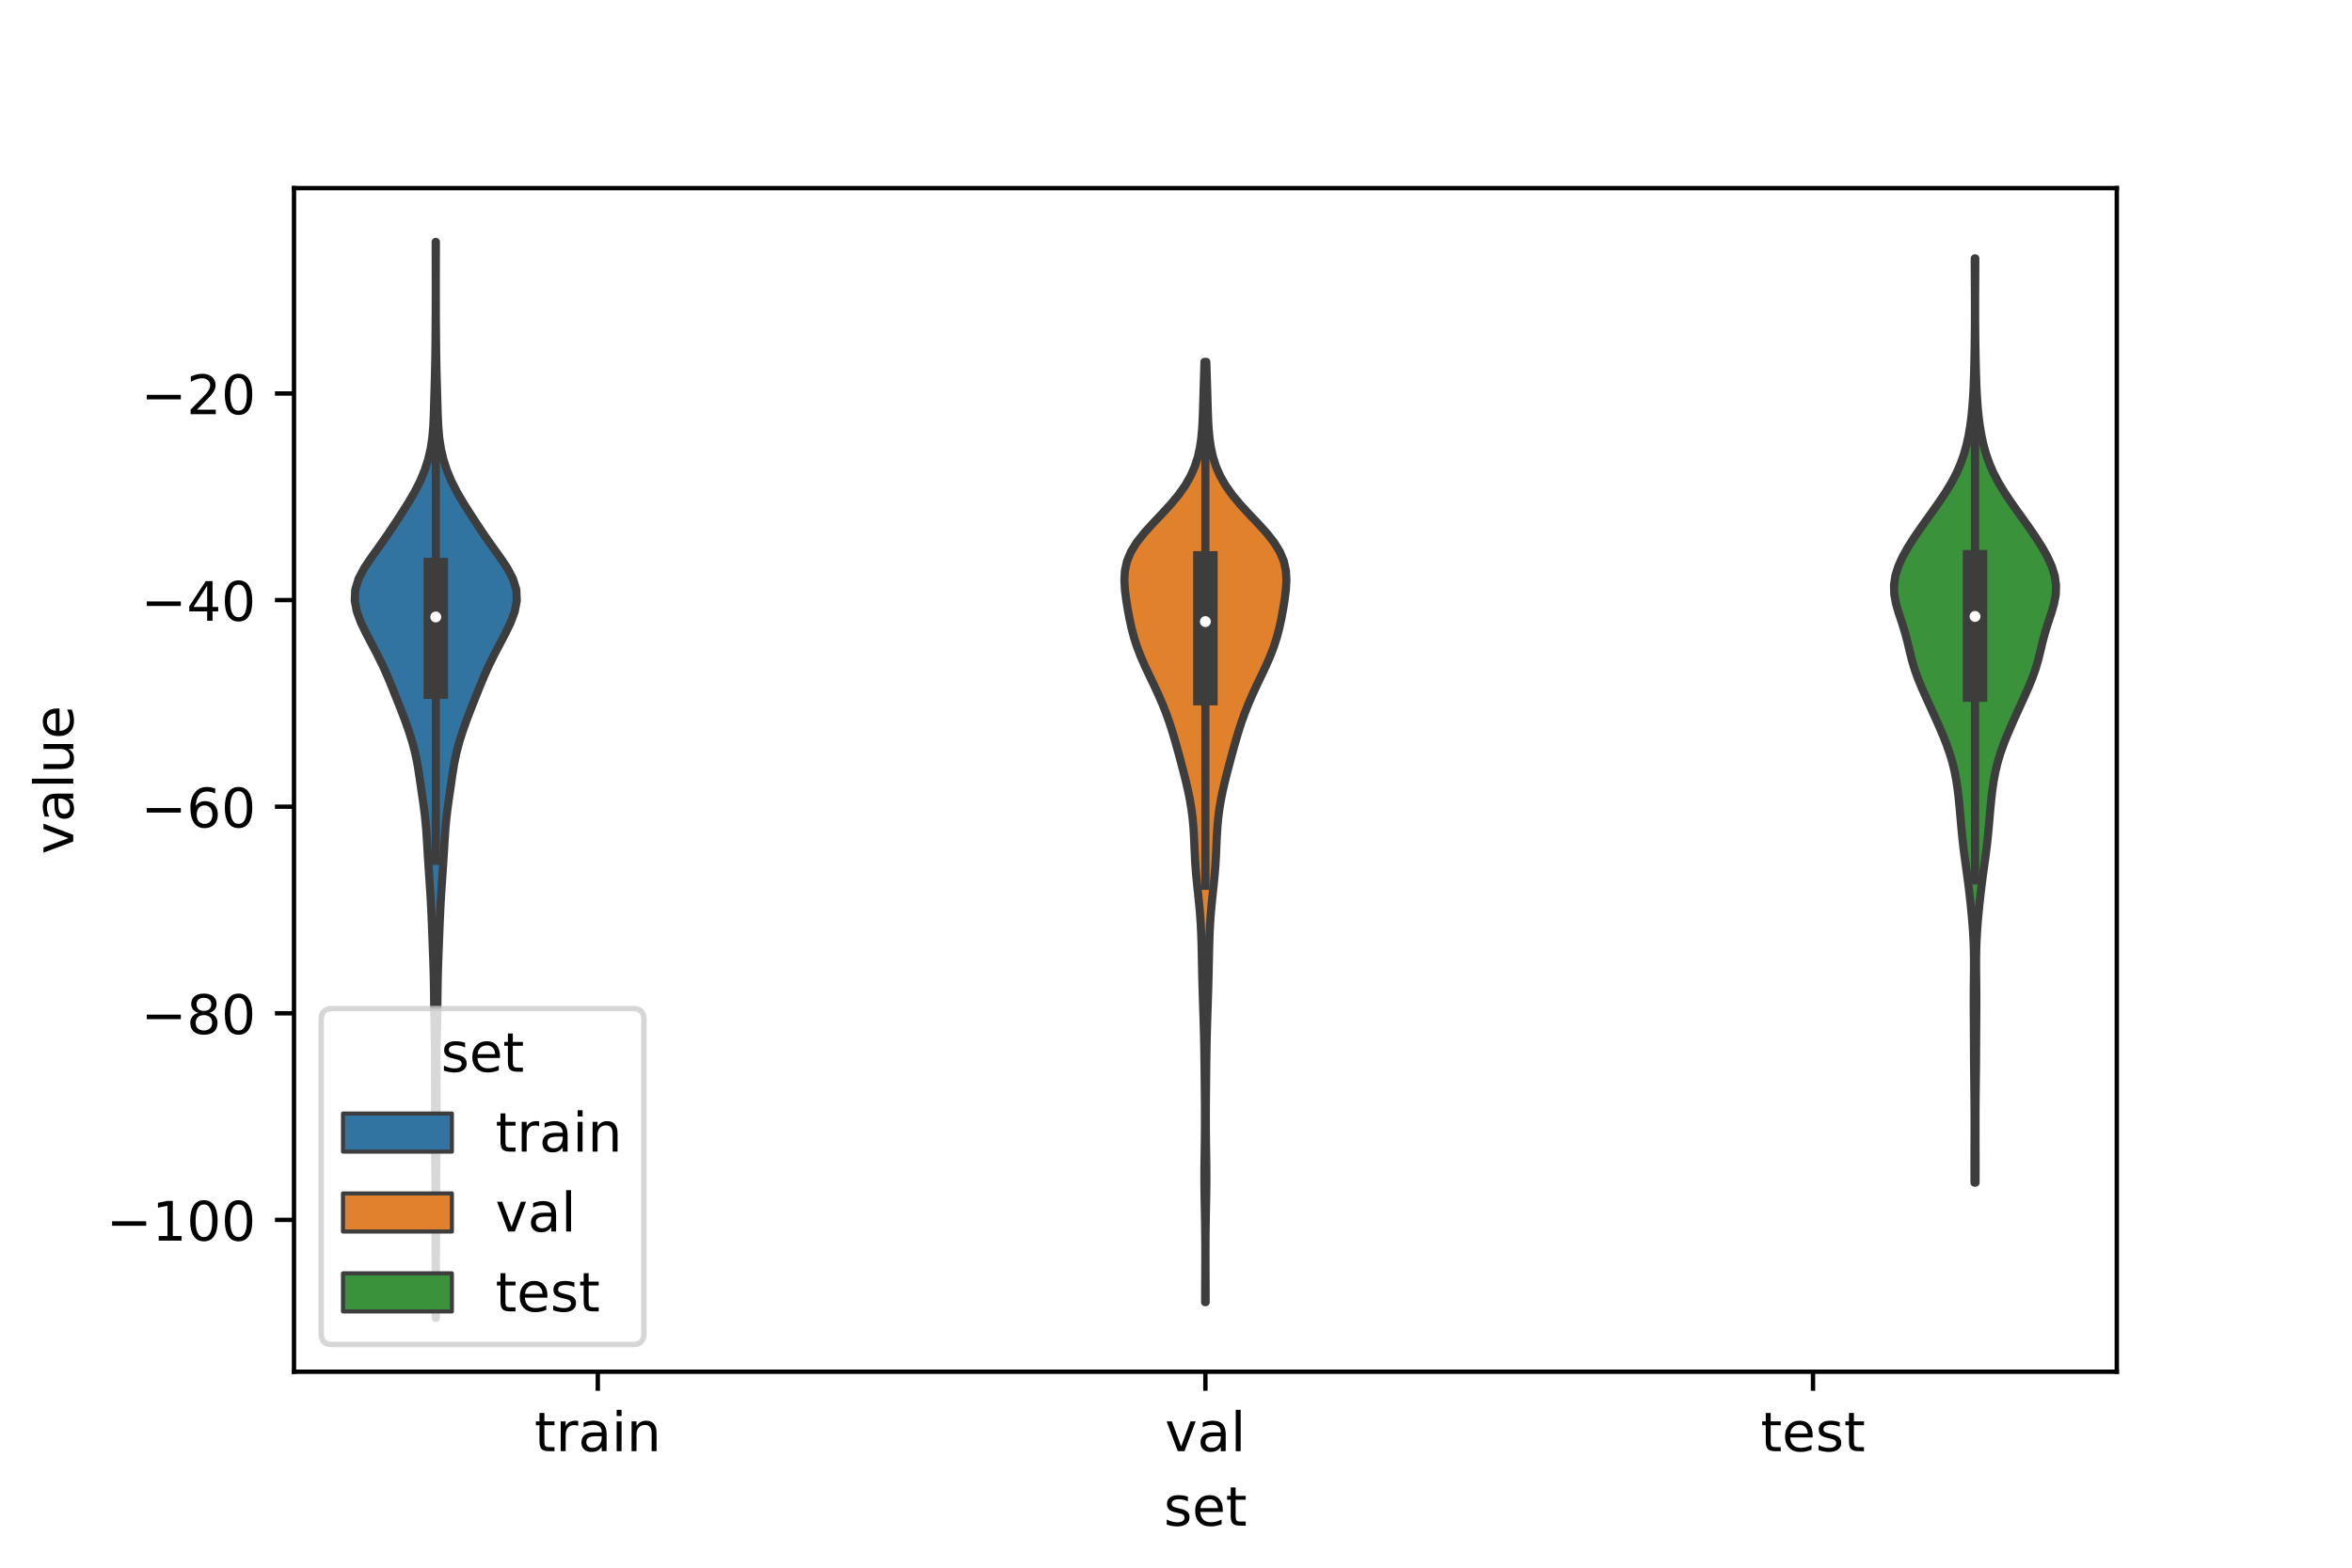 <?xml version="1.0" encoding="utf-8" standalone="no"?>
<!DOCTYPE svg PUBLIC "-//W3C//DTD SVG 1.1//EN"
  "http://www.w3.org/Graphics/SVG/1.1/DTD/svg11.dtd">
<!-- Created with matplotlib (https://matplotlib.org/) -->
<svg height="288pt" version="1.1" viewBox="0 0 432 288" width="432pt" xmlns="http://www.w3.org/2000/svg" xmlns:xlink="http://www.w3.org/1999/xlink">
 <defs>
  <style type="text/css">*{stroke-linecap:butt;stroke-linejoin:round;}</style>
 </defs>
 <g id="figure_1">
  <g id="patch_1">
   <path d="M 0 288 
L 432 288 
L 432 0 
L 0 0 
z
" style="fill:#ffffff;"/>
  </g>
  <g id="axes_1">
   <g id="patch_2">
    <path d="M 54 252 
L 388.8 252 
L 388.8 34.56 
L 54 34.56 
z
" style="fill:#ffffff;"/>
   </g>
   <g id="PolyCollection_1">
    <defs>
     <path d="M 80.058 -45.884 
L 80.022 -45.884 
L 80.024 -47.88 
L 80.028 -49.877 
L 80.032 -51.874 
L 80.031 -53.87 
L 80.023 -55.867 
L 80.008 -57.864 
L 79.99 -59.86 
L 79.977 -61.857 
L 79.974 -63.854 
L 79.981 -65.851 
L 79.988 -67.847 
L 79.986 -69.844 
L 79.972 -71.841 
L 79.949 -73.837 
L 79.929 -75.834 
L 79.918 -77.831 
L 79.913 -79.827 
L 79.906 -81.824 
L 79.895 -83.821 
L 79.885 -85.818 
L 79.885 -87.814 
L 79.894 -89.811 
L 79.903 -91.808 
L 79.903 -93.804 
L 79.884 -95.801 
L 79.849 -97.798 
L 79.806 -99.794 
L 79.768 -101.791 
L 79.742 -103.788 
L 79.72 -105.784 
L 79.689 -107.781 
L 79.64 -109.778 
L 79.573 -111.775 
L 79.497 -113.771 
L 79.42 -115.768 
L 79.345 -117.765 
L 79.263 -119.761 
L 79.166 -121.758 
L 79.05 -123.755 
L 78.92 -125.751 
L 78.784 -127.748 
L 78.651 -129.745 
L 78.527 -131.741 
L 78.409 -133.738 
L 78.275 -135.735 
L 78.093 -137.732 
L 77.848 -139.728 
L 77.561 -141.725 
L 77.27 -143.722 
L 76.984 -145.718 
L 76.661 -147.715 
L 76.247 -149.712 
L 75.719 -151.708 
L 75.089 -153.705 
L 74.38 -155.702 
L 73.618 -157.699 
L 72.831 -159.695 
L 72.032 -161.692 
L 71.206 -163.689 
L 70.315 -165.685 
L 69.334 -167.682 
L 68.286 -169.679 
L 67.235 -171.675 
L 66.276 -173.672 
L 65.537 -175.669 
L 65.16 -177.665 
L 65.256 -179.662 
L 65.86 -181.659 
L 66.913 -183.656 
L 68.257 -185.652 
L 69.696 -187.649 
L 71.096 -189.646 
L 72.432 -191.642 
L 73.735 -193.639 
L 74.999 -195.636 
L 76.168 -197.632 
L 77.182 -199.629 
L 78.01 -201.626 
L 78.651 -203.622 
L 79.113 -205.619 
L 79.41 -207.616 
L 79.579 -209.613 
L 79.672 -211.609 
L 79.734 -213.606 
L 79.791 -215.603 
L 79.849 -217.599 
L 79.901 -219.596 
L 79.943 -221.593 
L 79.971 -223.589 
L 79.992 -225.586 
L 80.008 -227.583 
L 80.022 -229.58 
L 80.031 -231.576 
L 80.036 -233.573 
L 80.036 -235.57 
L 80.034 -237.566 
L 80.029 -239.563 
L 80.024 -241.56 
L 80.022 -243.556 
L 80.058 -243.556 
L 80.058 -243.556 
L 80.056 -241.56 
L 80.051 -239.563 
L 80.046 -237.566 
L 80.044 -235.57 
L 80.044 -233.573 
L 80.049 -231.576 
L 80.058 -229.58 
L 80.072 -227.583 
L 80.088 -225.586 
L 80.109 -223.589 
L 80.137 -221.593 
L 80.179 -219.596 
L 80.231 -217.599 
L 80.289 -215.603 
L 80.346 -213.606 
L 80.408 -211.609 
L 80.501 -209.613 
L 80.67 -207.616 
L 80.967 -205.619 
L 81.429 -203.622 
L 82.07 -201.626 
L 82.898 -199.629 
L 83.912 -197.632 
L 85.081 -195.636 
L 86.345 -193.639 
L 87.648 -191.642 
L 88.984 -189.646 
L 90.384 -187.649 
L 91.823 -185.652 
L 93.167 -183.656 
L 94.22 -181.659 
L 94.824 -179.662 
L 94.92 -177.665 
L 94.543 -175.669 
L 93.804 -173.672 
L 92.845 -171.675 
L 91.794 -169.679 
L 90.746 -167.682 
L 89.765 -165.685 
L 88.874 -163.689 
L 88.048 -161.692 
L 87.249 -159.695 
L 86.462 -157.699 
L 85.7 -155.702 
L 84.991 -153.705 
L 84.361 -151.708 
L 83.833 -149.712 
L 83.419 -147.715 
L 83.096 -145.718 
L 82.81 -143.722 
L 82.519 -141.725 
L 82.232 -139.728 
L 81.987 -137.732 
L 81.805 -135.735 
L 81.671 -133.738 
L 81.553 -131.741 
L 81.429 -129.745 
L 81.296 -127.748 
L 81.16 -125.751 
L 81.03 -123.755 
L 80.914 -121.758 
L 80.817 -119.761 
L 80.735 -117.765 
L 80.66 -115.768 
L 80.583 -113.771 
L 80.507 -111.775 
L 80.44 -109.778 
L 80.391 -107.781 
L 80.36 -105.784 
L 80.338 -103.788 
L 80.312 -101.791 
L 80.274 -99.794 
L 80.231 -97.798 
L 80.196 -95.801 
L 80.177 -93.804 
L 80.177 -91.808 
L 80.186 -89.811 
L 80.195 -87.814 
L 80.195 -85.818 
L 80.185 -83.821 
L 80.174 -81.824 
L 80.167 -79.827 
L 80.162 -77.831 
L 80.151 -75.834 
L 80.131 -73.837 
L 80.108 -71.841 
L 80.094 -69.844 
L 80.092 -67.847 
L 80.099 -65.851 
L 80.106 -63.854 
L 80.103 -61.857 
L 80.09 -59.86 
L 80.072 -57.864 
L 80.057 -55.867 
L 80.049 -53.87 
L 80.048 -51.874 
L 80.052 -49.877 
L 80.056 -47.88 
L 80.058 -45.884 
z
" id="m8b836b1b69" style="stroke:#3d3d3d;stroke-width:1.5;"/>
    </defs>
    <g clip-path="url(#p8be74cd2a9)">
     <use style="fill:#3274a1;stroke:#3d3d3d;stroke-width:1.5;" x="0" xlink:href="#m8b836b1b69" y="288"/>
    </g>
   </g>
   <g id="PolyCollection_2">
    <defs>
     <path d="M 221.448 -48.777 
L 221.352 -48.777 
L 221.355 -50.522 
L 221.362 -52.267 
L 221.37 -54.011 
L 221.378 -55.756 
L 221.382 -57.501 
L 221.38 -59.246 
L 221.37 -60.991 
L 221.351 -62.736 
L 221.323 -64.481 
L 221.29 -66.225 
L 221.256 -67.97 
L 221.23 -69.715 
L 221.218 -71.46 
L 221.223 -73.205 
L 221.242 -74.95 
L 221.269 -76.695 
L 221.294 -78.44 
L 221.312 -80.184 
L 221.32 -81.929 
L 221.319 -83.674 
L 221.31 -85.419 
L 221.296 -87.164 
L 221.279 -88.909 
L 221.261 -90.654 
L 221.24 -92.398 
L 221.216 -94.143 
L 221.187 -95.888 
L 221.151 -97.633 
L 221.106 -99.378 
L 221.052 -101.123 
L 220.993 -102.868 
L 220.935 -104.612 
L 220.881 -106.357 
L 220.835 -108.102 
L 220.796 -109.847 
L 220.761 -111.592 
L 220.724 -113.337 
L 220.678 -115.082 
L 220.613 -116.826 
L 220.522 -118.571 
L 220.397 -120.316 
L 220.239 -122.061 
L 220.057 -123.806 
L 219.87 -125.551 
L 219.699 -127.296 
L 219.562 -129.04 
L 219.461 -130.785 
L 219.384 -132.53 
L 219.307 -134.275 
L 219.201 -136.02 
L 219.043 -137.765 
L 218.816 -139.51 
L 218.519 -141.254 
L 218.158 -142.999 
L 217.747 -144.744 
L 217.304 -146.489 
L 216.843 -148.234 
L 216.371 -149.979 
L 215.885 -151.724 
L 215.371 -153.468 
L 214.811 -155.213 
L 214.189 -156.958 
L 213.497 -158.703 
L 212.739 -160.448 
L 211.929 -162.193 
L 211.095 -163.938 
L 210.275 -165.682 
L 209.511 -167.427 
L 208.84 -169.172 
L 208.277 -170.917 
L 207.818 -172.662 
L 207.441 -174.407 
L 207.119 -176.152 
L 206.84 -177.897 
L 206.622 -179.641 
L 206.52 -181.386 
L 206.615 -183.131 
L 206.992 -184.876 
L 207.714 -186.621 
L 208.79 -188.366 
L 210.172 -190.111 
L 211.757 -191.855 
L 213.416 -193.6 
L 215.02 -195.345 
L 216.469 -197.09 
L 217.703 -198.835 
L 218.698 -200.58 
L 219.461 -202.325 
L 220.017 -204.069 
L 220.401 -205.814 
L 220.652 -207.559 
L 220.808 -209.304 
L 220.904 -211.049 
L 220.967 -212.794 
L 221.018 -214.539 
L 221.068 -216.283 
L 221.121 -218.028 
L 221.176 -219.773 
L 221.229 -221.518 
L 221.571 -221.518 
L 221.571 -221.518 
L 221.624 -219.773 
L 221.679 -218.028 
L 221.732 -216.283 
L 221.782 -214.539 
L 221.833 -212.794 
L 221.896 -211.049 
L 221.992 -209.304 
L 222.148 -207.559 
L 222.399 -205.814 
L 222.783 -204.069 
L 223.339 -202.325 
L 224.102 -200.58 
L 225.097 -198.835 
L 226.331 -197.09 
L 227.78 -195.345 
L 229.384 -193.6 
L 231.043 -191.855 
L 232.628 -190.111 
L 234.01 -188.366 
L 235.086 -186.621 
L 235.808 -184.876 
L 236.185 -183.131 
L 236.28 -181.386 
L 236.178 -179.641 
L 235.96 -177.897 
L 235.681 -176.152 
L 235.359 -174.407 
L 234.982 -172.662 
L 234.523 -170.917 
L 233.96 -169.172 
L 233.289 -167.427 
L 232.525 -165.682 
L 231.705 -163.938 
L 230.871 -162.193 
L 230.061 -160.448 
L 229.303 -158.703 
L 228.611 -156.958 
L 227.989 -155.213 
L 227.429 -153.468 
L 226.915 -151.724 
L 226.429 -149.979 
L 225.957 -148.234 
L 225.496 -146.489 
L 225.053 -144.744 
L 224.642 -142.999 
L 224.281 -141.254 
L 223.984 -139.51 
L 223.757 -137.765 
L 223.599 -136.02 
L 223.493 -134.275 
L 223.416 -132.53 
L 223.339 -130.785 
L 223.238 -129.04 
L 223.101 -127.296 
L 222.93 -125.551 
L 222.743 -123.806 
L 222.561 -122.061 
L 222.403 -120.316 
L 222.278 -118.571 
L 222.187 -116.826 
L 222.122 -115.082 
L 222.076 -113.337 
L 222.039 -111.592 
L 222.004 -109.847 
L 221.965 -108.102 
L 221.919 -106.357 
L 221.865 -104.612 
L 221.807 -102.868 
L 221.748 -101.123 
L 221.694 -99.378 
L 221.649 -97.633 
L 221.613 -95.888 
L 221.584 -94.143 
L 221.56 -92.398 
L 221.539 -90.654 
L 221.521 -88.909 
L 221.504 -87.164 
L 221.49 -85.419 
L 221.481 -83.674 
L 221.48 -81.929 
L 221.488 -80.184 
L 221.506 -78.44 
L 221.531 -76.695 
L 221.558 -74.95 
L 221.577 -73.205 
L 221.582 -71.46 
L 221.57 -69.715 
L 221.544 -67.97 
L 221.51 -66.225 
L 221.477 -64.481 
L 221.449 -62.736 
L 221.43 -60.991 
L 221.42 -59.246 
L 221.418 -57.501 
L 221.422 -55.756 
L 221.43 -54.011 
L 221.438 -52.267 
L 221.445 -50.522 
L 221.448 -48.777 
z
" id="md7e6f2d92d" style="stroke:#3d3d3d;stroke-width:1.5;"/>
    </defs>
    <g clip-path="url(#p8be74cd2a9)">
     <use style="fill:#e1812c;stroke:#3d3d3d;stroke-width:1.5;" x="0" xlink:href="#md7e6f2d92d" y="288"/>
    </g>
   </g>
   <g id="PolyCollection_3">
    <defs>
     <path d="M 362.853 -70.733 
L 362.667 -70.733 
L 362.659 -72.448 
L 362.658 -74.164 
L 362.662 -75.879 
L 362.669 -77.594 
L 362.675 -79.309 
L 362.677 -81.024 
L 362.676 -82.739 
L 362.669 -84.454 
L 362.657 -86.169 
L 362.639 -87.885 
L 362.618 -89.6 
L 362.597 -91.315 
L 362.58 -93.03 
L 362.569 -94.745 
L 362.562 -96.46 
L 362.554 -98.175 
L 362.543 -99.89 
L 362.53 -101.605 
L 362.521 -103.321 
L 362.521 -105.036 
L 362.532 -106.751 
L 362.551 -108.466 
L 362.567 -110.181 
L 362.568 -111.896 
L 362.541 -113.611 
L 362.479 -115.326 
L 362.381 -117.042 
L 362.25 -118.757 
L 362.094 -120.472 
L 361.92 -122.187 
L 361.731 -123.902 
L 361.524 -125.617 
L 361.299 -127.332 
L 361.062 -129.047 
L 360.826 -130.763 
L 360.608 -132.478 
L 360.417 -134.193 
L 360.253 -135.908 
L 360.104 -137.623 
L 359.955 -139.338 
L 359.79 -141.053 
L 359.594 -142.768 
L 359.347 -144.484 
L 359.027 -146.199 
L 358.615 -147.914 
L 358.101 -149.629 
L 357.492 -151.344 
L 356.807 -153.059 
L 356.071 -154.774 
L 355.305 -156.489 
L 354.524 -158.205 
L 353.742 -159.92 
L 352.98 -161.635 
L 352.273 -163.35 
L 351.658 -165.065 
L 351.153 -166.78 
L 350.729 -168.495 
L 350.321 -170.21 
L 349.86 -171.926 
L 349.322 -173.641 
L 348.751 -175.356 
L 348.248 -177.071 
L 347.93 -178.786 
L 347.88 -180.501 
L 348.129 -182.216 
L 348.659 -183.931 
L 349.427 -185.647 
L 350.378 -187.362 
L 351.462 -189.077 
L 352.633 -190.792 
L 353.849 -192.507 
L 355.077 -194.222 
L 356.281 -195.937 
L 357.421 -197.652 
L 358.457 -199.368 
L 359.356 -201.083 
L 360.105 -202.798 
L 360.71 -204.513 
L 361.192 -206.228 
L 361.57 -207.943 
L 361.865 -209.658 
L 362.09 -211.373 
L 362.26 -213.089 
L 362.386 -214.804 
L 362.479 -216.519 
L 362.549 -218.234 
L 362.603 -219.949 
L 362.644 -221.664 
L 362.676 -223.379 
L 362.702 -225.094 
L 362.722 -226.81 
L 362.735 -228.525 
L 362.742 -230.24 
L 362.743 -231.955 
L 362.739 -233.67 
L 362.73 -235.385 
L 362.72 -237.1 
L 362.713 -238.815 
L 362.71 -240.531 
L 362.81 -240.531 
L 362.81 -240.531 
L 362.807 -238.815 
L 362.8 -237.1 
L 362.79 -235.385 
L 362.781 -233.67 
L 362.777 -231.955 
L 362.778 -230.24 
L 362.785 -228.525 
L 362.798 -226.81 
L 362.818 -225.094 
L 362.844 -223.379 
L 362.876 -221.664 
L 362.917 -219.949 
L 362.971 -218.234 
L 363.041 -216.519 
L 363.134 -214.804 
L 363.26 -213.089 
L 363.43 -211.373 
L 363.655 -209.658 
L 363.95 -207.943 
L 364.328 -206.228 
L 364.81 -204.513 
L 365.415 -202.798 
L 366.164 -201.083 
L 367.063 -199.368 
L 368.099 -197.652 
L 369.239 -195.937 
L 370.443 -194.222 
L 371.671 -192.507 
L 372.887 -190.792 
L 374.058 -189.077 
L 375.142 -187.362 
L 376.093 -185.647 
L 376.861 -183.931 
L 377.391 -182.216 
L 377.64 -180.501 
L 377.59 -178.786 
L 377.272 -177.071 
L 376.769 -175.356 
L 376.198 -173.641 
L 375.66 -171.926 
L 375.199 -170.21 
L 374.791 -168.495 
L 374.367 -166.78 
L 373.862 -165.065 
L 373.247 -163.35 
L 372.54 -161.635 
L 371.778 -159.92 
L 370.996 -158.205 
L 370.215 -156.489 
L 369.449 -154.774 
L 368.713 -153.059 
L 368.028 -151.344 
L 367.419 -149.629 
L 366.905 -147.914 
L 366.493 -146.199 
L 366.173 -144.484 
L 365.926 -142.768 
L 365.73 -141.053 
L 365.565 -139.338 
L 365.416 -137.623 
L 365.267 -135.908 
L 365.103 -134.193 
L 364.912 -132.478 
L 364.694 -130.763 
L 364.458 -129.047 
L 364.221 -127.332 
L 363.996 -125.617 
L 363.789 -123.902 
L 363.6 -122.187 
L 363.426 -120.472 
L 363.27 -118.757 
L 363.139 -117.042 
L 363.041 -115.326 
L 362.979 -113.611 
L 362.952 -111.896 
L 362.953 -110.181 
L 362.969 -108.466 
L 362.988 -106.751 
L 362.999 -105.036 
L 362.999 -103.321 
L 362.99 -101.605 
L 362.977 -99.89 
L 362.966 -98.175 
L 362.958 -96.46 
L 362.951 -94.745 
L 362.94 -93.03 
L 362.923 -91.315 
L 362.902 -89.6 
L 362.881 -87.885 
L 362.863 -86.169 
L 362.851 -84.454 
L 362.844 -82.739 
L 362.843 -81.024 
L 362.845 -79.309 
L 362.851 -77.594 
L 362.858 -75.879 
L 362.862 -74.164 
L 362.861 -72.448 
L 362.853 -70.733 
z
" id="m276fea511e" style="stroke:#3d3d3d;stroke-width:1.5;"/>
    </defs>
    <g clip-path="url(#p8be74cd2a9)">
     <use style="fill:#3a923a;stroke:#3d3d3d;stroke-width:1.5;" x="0" xlink:href="#m276fea511e" y="288"/>
    </g>
   </g>
   <g id="patch_3">
    <path clip-path="url(#p8be74cd2a9)" d="M 109.8 34.331 
L 109.8 34.331 
L 109.8 34.331 
L 109.8 34.331 
z
" style="fill:#3274a1;stroke:#3d3d3d;stroke-linejoin:miter;stroke-width:0.75;"/>
   </g>
   <g id="patch_4">
    <path clip-path="url(#p8be74cd2a9)" d="M 109.8 34.331 
L 109.8 34.331 
L 109.8 34.331 
L 109.8 34.331 
z
" style="fill:#e1812c;stroke:#3d3d3d;stroke-linejoin:miter;stroke-width:0.75;"/>
   </g>
   <g id="patch_5">
    <path clip-path="url(#p8be74cd2a9)" d="M 109.8 34.331 
L 109.8 34.331 
L 109.8 34.331 
L 109.8 34.331 
z
" style="fill:#3a923a;stroke:#3d3d3d;stroke-linejoin:miter;stroke-width:0.75;"/>
   </g>
   <g id="matplotlib.axis_1">
    <g id="xtick_1">
     <g id="line2d_1">
      <defs>
       <path d="M 0 0 
L 0 3.5 
" id="mb7d346c4f8" style="stroke:#000000;stroke-width:0.8;"/>
      </defs>
      <g>
       <use style="stroke:#000000;stroke-width:0.8;" x="109.8" xlink:href="#mb7d346c4f8" y="252"/>
      </g>
     </g>
     <g id="text_1">
      <!-- train -->
      <g transform="translate(98.162 266.598)scale(0.1 -0.1)">
       <defs>
        <path d="M 18.312 70.219 
L 18.312 54.688 
L 36.812 54.688 
L 36.812 47.703 
L 18.312 47.703 
L 18.312 18.016 
Q 18.312 11.328 20.141 9.422 
Q 21.969 7.516 27.594 7.516 
L 36.812 7.516 
L 36.812 0 
L 27.594 0 
Q 17.188 0 13.234 3.875 
Q 9.281 7.766 9.281 18.016 
L 9.281 47.703 
L 2.688 47.703 
L 2.688 54.688 
L 9.281 54.688 
L 9.281 70.219 
z
" id="DejaVuSans-116"/>
        <path d="M 41.109 46.297 
Q 39.594 47.172 37.812 47.578 
Q 36.031 48 33.891 48 
Q 26.266 48 22.188 43.047 
Q 18.109 38.094 18.109 28.812 
L 18.109 0 
L 9.078 0 
L 9.078 54.688 
L 18.109 54.688 
L 18.109 46.188 
Q 20.953 51.172 25.484 53.578 
Q 30.031 56 36.531 56 
Q 37.453 56 38.578 55.875 
Q 39.703 55.766 41.062 55.516 
z
" id="DejaVuSans-114"/>
        <path d="M 34.281 27.484 
Q 23.391 27.484 19.188 25 
Q 14.984 22.516 14.984 16.5 
Q 14.984 11.719 18.141 8.906 
Q 21.297 6.109 26.703 6.109 
Q 34.188 6.109 38.703 11.406 
Q 43.219 16.703 43.219 25.484 
L 43.219 27.484 
z
M 52.203 31.203 
L 52.203 0 
L 43.219 0 
L 43.219 8.297 
Q 40.141 3.328 35.547 0.953 
Q 30.953 -1.422 24.312 -1.422 
Q 15.922 -1.422 10.953 3.297 
Q 6 8.016 6 15.922 
Q 6 25.141 12.172 29.828 
Q 18.359 34.516 30.609 34.516 
L 43.219 34.516 
L 43.219 35.406 
Q 43.219 41.609 39.141 45 
Q 35.062 48.391 27.688 48.391 
Q 23 48.391 18.547 47.266 
Q 14.109 46.141 10.016 43.891 
L 10.016 52.203 
Q 14.938 54.109 19.578 55.047 
Q 24.219 56 28.609 56 
Q 40.484 56 46.344 49.844 
Q 52.203 43.703 52.203 31.203 
z
" id="DejaVuSans-97"/>
        <path d="M 9.422 54.688 
L 18.406 54.688 
L 18.406 0 
L 9.422 0 
z
M 9.422 75.984 
L 18.406 75.984 
L 18.406 64.594 
L 9.422 64.594 
z
" id="DejaVuSans-105"/>
        <path d="M 54.891 33.016 
L 54.891 0 
L 45.906 0 
L 45.906 32.719 
Q 45.906 40.484 42.875 44.328 
Q 39.844 48.188 33.797 48.188 
Q 26.516 48.188 22.312 43.547 
Q 18.109 38.922 18.109 30.906 
L 18.109 0 
L 9.078 0 
L 9.078 54.688 
L 18.109 54.688 
L 18.109 46.188 
Q 21.344 51.125 25.703 53.562 
Q 30.078 56 35.797 56 
Q 45.219 56 50.047 50.172 
Q 54.891 44.344 54.891 33.016 
z
" id="DejaVuSans-110"/>
       </defs>
       <use xlink:href="#DejaVuSans-116"/>
       <use x="39.209" xlink:href="#DejaVuSans-114"/>
       <use x="80.322" xlink:href="#DejaVuSans-97"/>
       <use x="141.602" xlink:href="#DejaVuSans-105"/>
       <use x="169.385" xlink:href="#DejaVuSans-110"/>
      </g>
     </g>
    </g>
    <g id="xtick_2">
     <g id="line2d_2">
      <g>
       <use style="stroke:#000000;stroke-width:0.8;" x="221.4" xlink:href="#mb7d346c4f8" y="252"/>
      </g>
     </g>
     <g id="text_2">
      <!-- val -->
      <g transform="translate(213.988 266.598)scale(0.1 -0.1)">
       <defs>
        <path d="M 2.984 54.688 
L 12.5 54.688 
L 29.594 8.797 
L 46.688 54.688 
L 56.203 54.688 
L 35.688 0 
L 23.484 0 
z
" id="DejaVuSans-118"/>
        <path d="M 9.422 75.984 
L 18.406 75.984 
L 18.406 0 
L 9.422 0 
z
" id="DejaVuSans-108"/>
       </defs>
       <use xlink:href="#DejaVuSans-118"/>
       <use x="59.18" xlink:href="#DejaVuSans-97"/>
       <use x="120.459" xlink:href="#DejaVuSans-108"/>
      </g>
     </g>
    </g>
    <g id="xtick_3">
     <g id="line2d_3">
      <g>
       <use style="stroke:#000000;stroke-width:0.8;" x="333" xlink:href="#mb7d346c4f8" y="252"/>
      </g>
     </g>
     <g id="text_3">
      <!-- test -->
      <g transform="translate(323.398 266.598)scale(0.1 -0.1)">
       <defs>
        <path d="M 56.203 29.594 
L 56.203 25.203 
L 14.891 25.203 
Q 15.484 15.922 20.484 11.062 
Q 25.484 6.203 34.422 6.203 
Q 39.594 6.203 44.453 7.469 
Q 49.312 8.734 54.109 11.281 
L 54.109 2.781 
Q 49.266 0.734 44.188 -0.344 
Q 39.109 -1.422 33.891 -1.422 
Q 20.797 -1.422 13.156 6.188 
Q 5.516 13.812 5.516 26.812 
Q 5.516 40.234 12.766 48.109 
Q 20.016 56 32.328 56 
Q 43.359 56 49.781 48.891 
Q 56.203 41.797 56.203 29.594 
z
M 47.219 32.234 
Q 47.125 39.594 43.094 43.984 
Q 39.062 48.391 32.422 48.391 
Q 24.906 48.391 20.391 44.141 
Q 15.875 39.891 15.188 32.172 
z
" id="DejaVuSans-101"/>
        <path d="M 44.281 53.078 
L 44.281 44.578 
Q 40.484 46.531 36.375 47.5 
Q 32.281 48.484 27.875 48.484 
Q 21.188 48.484 17.844 46.438 
Q 14.5 44.391 14.5 40.281 
Q 14.5 37.156 16.891 35.375 
Q 19.281 33.594 26.516 31.984 
L 29.594 31.297 
Q 39.156 29.25 43.188 25.516 
Q 47.219 21.781 47.219 15.094 
Q 47.219 7.469 41.188 3.016 
Q 35.156 -1.422 24.609 -1.422 
Q 20.219 -1.422 15.453 -0.562 
Q 10.688 0.297 5.422 2 
L 5.422 11.281 
Q 10.406 8.688 15.234 7.391 
Q 20.062 6.109 24.812 6.109 
Q 31.156 6.109 34.562 8.281 
Q 37.984 10.453 37.984 14.406 
Q 37.984 18.062 35.516 20.016 
Q 33.062 21.969 24.703 23.781 
L 21.578 24.516 
Q 13.234 26.266 9.516 29.906 
Q 5.812 33.547 5.812 39.891 
Q 5.812 47.609 11.281 51.797 
Q 16.75 56 26.812 56 
Q 31.781 56 36.172 55.266 
Q 40.578 54.547 44.281 53.078 
z
" id="DejaVuSans-115"/>
       </defs>
       <use xlink:href="#DejaVuSans-116"/>
       <use x="39.209" xlink:href="#DejaVuSans-101"/>
       <use x="100.732" xlink:href="#DejaVuSans-115"/>
       <use x="152.832" xlink:href="#DejaVuSans-116"/>
      </g>
     </g>
    </g>
    <g id="text_4">
     <!-- set -->
     <g transform="translate(213.759 280.277)scale(0.1 -0.1)">
      <use xlink:href="#DejaVuSans-115"/>
      <use x="52.1" xlink:href="#DejaVuSans-101"/>
      <use x="113.623" xlink:href="#DejaVuSans-116"/>
     </g>
    </g>
   </g>
   <g id="matplotlib.axis_2">
    <g id="ytick_1">
     <g id="line2d_4">
      <defs>
       <path d="M 0 0 
L -3.5 0 
" id="m5b49571f0f" style="stroke:#000000;stroke-width:0.8;"/>
      </defs>
      <g>
       <use style="stroke:#000000;stroke-width:0.8;" x="54" xlink:href="#m5b49571f0f" y="224.107"/>
      </g>
     </g>
     <g id="text_5">
      <!-- −100 -->
      <g transform="translate(19.533 227.906)scale(0.1 -0.1)">
       <defs>
        <path d="M 10.594 35.5 
L 73.188 35.5 
L 73.188 27.203 
L 10.594 27.203 
z
" id="DejaVuSans-8722"/>
        <path d="M 12.406 8.297 
L 28.516 8.297 
L 28.516 63.922 
L 10.984 60.406 
L 10.984 69.391 
L 28.422 72.906 
L 38.281 72.906 
L 38.281 8.297 
L 54.391 8.297 
L 54.391 0 
L 12.406 0 
z
" id="DejaVuSans-49"/>
        <path d="M 31.781 66.406 
Q 24.172 66.406 20.328 58.906 
Q 16.5 51.422 16.5 36.375 
Q 16.5 21.391 20.328 13.891 
Q 24.172 6.391 31.781 6.391 
Q 39.453 6.391 43.281 13.891 
Q 47.125 21.391 47.125 36.375 
Q 47.125 51.422 43.281 58.906 
Q 39.453 66.406 31.781 66.406 
z
M 31.781 74.219 
Q 44.047 74.219 50.516 64.516 
Q 56.984 54.828 56.984 36.375 
Q 56.984 17.969 50.516 8.266 
Q 44.047 -1.422 31.781 -1.422 
Q 19.531 -1.422 13.062 8.266 
Q 6.594 17.969 6.594 36.375 
Q 6.594 54.828 13.062 64.516 
Q 19.531 74.219 31.781 74.219 
z
" id="DejaVuSans-48"/>
       </defs>
       <use xlink:href="#DejaVuSans-8722"/>
       <use x="83.789" xlink:href="#DejaVuSans-49"/>
       <use x="147.412" xlink:href="#DejaVuSans-48"/>
       <use x="211.035" xlink:href="#DejaVuSans-48"/>
      </g>
     </g>
    </g>
    <g id="ytick_2">
     <g id="line2d_5">
      <g>
       <use style="stroke:#000000;stroke-width:0.8;" x="54" xlink:href="#m5b49571f0f" y="186.151"/>
      </g>
     </g>
     <g id="text_6">
      <!-- −80 -->
      <g transform="translate(25.895 189.951)scale(0.1 -0.1)">
       <defs>
        <path d="M 31.781 34.625 
Q 24.75 34.625 20.719 30.859 
Q 16.703 27.094 16.703 20.516 
Q 16.703 13.922 20.719 10.156 
Q 24.75 6.391 31.781 6.391 
Q 38.812 6.391 42.859 10.172 
Q 46.922 13.969 46.922 20.516 
Q 46.922 27.094 42.891 30.859 
Q 38.875 34.625 31.781 34.625 
z
M 21.922 38.812 
Q 15.578 40.375 12.031 44.719 
Q 8.5 49.078 8.5 55.328 
Q 8.5 64.062 14.719 69.141 
Q 20.953 74.219 31.781 74.219 
Q 42.672 74.219 48.875 69.141 
Q 55.078 64.062 55.078 55.328 
Q 55.078 49.078 51.531 44.719 
Q 48 40.375 41.703 38.812 
Q 48.828 37.156 52.797 32.312 
Q 56.781 27.484 56.781 20.516 
Q 56.781 9.906 50.312 4.234 
Q 43.844 -1.422 31.781 -1.422 
Q 19.734 -1.422 13.25 4.234 
Q 6.781 9.906 6.781 20.516 
Q 6.781 27.484 10.781 32.312 
Q 14.797 37.156 21.922 38.812 
z
M 18.312 54.391 
Q 18.312 48.734 21.844 45.562 
Q 25.391 42.391 31.781 42.391 
Q 38.141 42.391 41.719 45.562 
Q 45.312 48.734 45.312 54.391 
Q 45.312 60.062 41.719 63.234 
Q 38.141 66.406 31.781 66.406 
Q 25.391 66.406 21.844 63.234 
Q 18.312 60.062 18.312 54.391 
z
" id="DejaVuSans-56"/>
       </defs>
       <use xlink:href="#DejaVuSans-8722"/>
       <use x="83.789" xlink:href="#DejaVuSans-56"/>
       <use x="147.412" xlink:href="#DejaVuSans-48"/>
      </g>
     </g>
    </g>
    <g id="ytick_3">
     <g id="line2d_6">
      <g>
       <use style="stroke:#000000;stroke-width:0.8;" x="54" xlink:href="#m5b49571f0f" y="148.196"/>
      </g>
     </g>
     <g id="text_7">
      <!-- −60 -->
      <g transform="translate(25.895 151.996)scale(0.1 -0.1)">
       <defs>
        <path d="M 33.016 40.375 
Q 26.375 40.375 22.484 35.828 
Q 18.609 31.297 18.609 23.391 
Q 18.609 15.531 22.484 10.953 
Q 26.375 6.391 33.016 6.391 
Q 39.656 6.391 43.531 10.953 
Q 47.406 15.531 47.406 23.391 
Q 47.406 31.297 43.531 35.828 
Q 39.656 40.375 33.016 40.375 
z
M 52.594 71.297 
L 52.594 62.312 
Q 48.875 64.062 45.094 64.984 
Q 41.312 65.922 37.594 65.922 
Q 27.828 65.922 22.672 59.328 
Q 17.531 52.734 16.797 39.406 
Q 19.672 43.656 24.016 45.922 
Q 28.375 48.188 33.594 48.188 
Q 44.578 48.188 50.953 41.516 
Q 57.328 34.859 57.328 23.391 
Q 57.328 12.156 50.688 5.359 
Q 44.047 -1.422 33.016 -1.422 
Q 20.359 -1.422 13.672 8.266 
Q 6.984 17.969 6.984 36.375 
Q 6.984 53.656 15.188 63.938 
Q 23.391 74.219 37.203 74.219 
Q 40.922 74.219 44.703 73.484 
Q 48.484 72.75 52.594 71.297 
z
" id="DejaVuSans-54"/>
       </defs>
       <use xlink:href="#DejaVuSans-8722"/>
       <use x="83.789" xlink:href="#DejaVuSans-54"/>
       <use x="147.412" xlink:href="#DejaVuSans-48"/>
      </g>
     </g>
    </g>
    <g id="ytick_4">
     <g id="line2d_7">
      <g>
       <use style="stroke:#000000;stroke-width:0.8;" x="54" xlink:href="#m5b49571f0f" y="110.241"/>
      </g>
     </g>
     <g id="text_8">
      <!-- −40 -->
      <g transform="translate(25.895 114.041)scale(0.1 -0.1)">
       <defs>
        <path d="M 37.797 64.312 
L 12.891 25.391 
L 37.797 25.391 
z
M 35.203 72.906 
L 47.609 72.906 
L 47.609 25.391 
L 58.016 25.391 
L 58.016 17.188 
L 47.609 17.188 
L 47.609 0 
L 37.797 0 
L 37.797 17.188 
L 4.891 17.188 
L 4.891 26.703 
z
" id="DejaVuSans-52"/>
       </defs>
       <use xlink:href="#DejaVuSans-8722"/>
       <use x="83.789" xlink:href="#DejaVuSans-52"/>
       <use x="147.412" xlink:href="#DejaVuSans-48"/>
      </g>
     </g>
    </g>
    <g id="ytick_5">
     <g id="line2d_8">
      <g>
       <use style="stroke:#000000;stroke-width:0.8;" x="54" xlink:href="#m5b49571f0f" y="72.286"/>
      </g>
     </g>
     <g id="text_9">
      <!-- −20 -->
      <g transform="translate(25.895 76.086)scale(0.1 -0.1)">
       <defs>
        <path d="M 19.188 8.297 
L 53.609 8.297 
L 53.609 0 
L 7.328 0 
L 7.328 8.297 
Q 12.938 14.109 22.625 23.891 
Q 32.328 33.688 34.812 36.531 
Q 39.547 41.844 41.422 45.531 
Q 43.312 49.219 43.312 52.781 
Q 43.312 58.594 39.234 62.25 
Q 35.156 65.922 28.609 65.922 
Q 23.969 65.922 18.812 64.312 
Q 13.672 62.703 7.812 59.422 
L 7.812 69.391 
Q 13.766 71.781 18.938 73 
Q 24.125 74.219 28.422 74.219 
Q 39.75 74.219 46.484 68.547 
Q 53.219 62.891 53.219 53.422 
Q 53.219 48.922 51.531 44.891 
Q 49.859 40.875 45.406 35.406 
Q 44.188 33.984 37.641 27.219 
Q 31.109 20.453 19.188 8.297 
z
" id="DejaVuSans-50"/>
       </defs>
       <use xlink:href="#DejaVuSans-8722"/>
       <use x="83.789" xlink:href="#DejaVuSans-50"/>
       <use x="147.412" xlink:href="#DejaVuSans-48"/>
      </g>
     </g>
    </g>
    <g id="text_10">
     <!-- value -->
     <g transform="translate(13.453 156.938)rotate(-90)scale(0.1 -0.1)">
      <defs>
       <path d="M 8.5 21.578 
L 8.5 54.688 
L 17.484 54.688 
L 17.484 21.922 
Q 17.484 14.156 20.5 10.266 
Q 23.531 6.391 29.594 6.391 
Q 36.859 6.391 41.078 11.031 
Q 45.312 15.672 45.312 23.688 
L 45.312 54.688 
L 54.297 54.688 
L 54.297 0 
L 45.312 0 
L 45.312 8.406 
Q 42.047 3.422 37.719 1 
Q 33.406 -1.422 27.688 -1.422 
Q 18.266 -1.422 13.375 4.438 
Q 8.5 10.297 8.5 21.578 
z
M 31.109 56 
z
" id="DejaVuSans-117"/>
      </defs>
      <use xlink:href="#DejaVuSans-118"/>
      <use x="59.18" xlink:href="#DejaVuSans-97"/>
      <use x="120.459" xlink:href="#DejaVuSans-108"/>
      <use x="148.242" xlink:href="#DejaVuSans-117"/>
      <use x="211.621" xlink:href="#DejaVuSans-101"/>
     </g>
    </g>
   </g>
   <g id="line2d_9">
    <path clip-path="url(#p8be74cd2a9)" d="M 80.04 158.128 
L 80.04 72.597 
" style="fill:none;stroke:#3d3d3d;stroke-linecap:square;stroke-width:1.5;"/>
   </g>
   <g id="line2d_10">
    <path clip-path="url(#p8be74cd2a9)" d="M 80.04 126.152 
L 80.04 104.725 
" style="fill:none;stroke:#3d3d3d;stroke-linecap:square;stroke-width:4.5;"/>
   </g>
   <g id="line2d_11">
    <path clip-path="url(#p8be74cd2a9)" d="M 221.4 162.734 
L 221.4 70.422 
" style="fill:none;stroke:#3d3d3d;stroke-linecap:square;stroke-width:1.5;"/>
   </g>
   <g id="line2d_12">
    <path clip-path="url(#p8be74cd2a9)" d="M 221.4 127.339 
L 221.4 103.499 
" style="fill:none;stroke:#3d3d3d;stroke-linecap:square;stroke-width:4.5;"/>
   </g>
   <g id="line2d_13">
    <path clip-path="url(#p8be74cd2a9)" d="M 362.76 161.741 
L 362.76 71.39 
" style="fill:none;stroke:#3d3d3d;stroke-linecap:square;stroke-width:1.5;"/>
   </g>
   <g id="line2d_14">
    <path clip-path="url(#p8be74cd2a9)" d="M 362.76 126.68 
L 362.76 103.288 
" style="fill:none;stroke:#3d3d3d;stroke-linecap:square;stroke-width:4.5;"/>
   </g>
   <g id="patch_6">
    <path d="M 54 252 
L 54 34.56 
" style="fill:none;stroke:#000000;stroke-linecap:square;stroke-linejoin:miter;stroke-width:0.8;"/>
   </g>
   <g id="patch_7">
    <path d="M 388.8 252 
L 388.8 34.56 
" style="fill:none;stroke:#000000;stroke-linecap:square;stroke-linejoin:miter;stroke-width:0.8;"/>
   </g>
   <g id="patch_8">
    <path d="M 54 252 
L 388.8 252 
" style="fill:none;stroke:#000000;stroke-linecap:square;stroke-linejoin:miter;stroke-width:0.8;"/>
   </g>
   <g id="patch_9">
    <path d="M 54 34.56 
L 388.8 34.56 
" style="fill:none;stroke:#000000;stroke-linecap:square;stroke-linejoin:miter;stroke-width:0.8;"/>
   </g>
   <g id="PathCollection_1">
    <defs>
     <path d="M 0 1.5 
C 0.398 1.5 0.779 1.342 1.061 1.061 
C 1.342 0.779 1.5 0.398 1.5 0 
C 1.5 -0.398 1.342 -0.779 1.061 -1.061 
C 0.779 -1.342 0.398 -1.5 0 -1.5 
C -0.398 -1.5 -0.779 -1.342 -1.061 -1.061 
C -1.342 -0.779 -1.5 -0.398 -1.5 0 
C -1.5 0.398 -1.342 0.779 -1.061 1.061 
C -0.779 1.342 -0.398 1.5 0 1.5 
z
" id="m1897c5db5b" style="stroke:#3d3d3d;"/>
    </defs>
    <g clip-path="url(#p8be74cd2a9)">
     <use style="fill:#ffffff;stroke:#3d3d3d;" x="80.04" xlink:href="#m1897c5db5b" y="113.342"/>
    </g>
   </g>
   <g id="PathCollection_2">
    <g clip-path="url(#p8be74cd2a9)">
     <use style="fill:#ffffff;stroke:#3d3d3d;" x="221.4" xlink:href="#m1897c5db5b" y="114.192"/>
    </g>
   </g>
   <g id="PathCollection_3">
    <g clip-path="url(#p8be74cd2a9)">
     <use style="fill:#ffffff;stroke:#3d3d3d;" x="362.76" xlink:href="#m1897c5db5b" y="113.249"/>
    </g>
   </g>
   <g id="legend_1">
    <g id="patch_10">
     <path d="M 61 247 
L 116.275 247 
Q 118.275 247 118.275 245 
L 118.275 187.287 
Q 118.275 185.287 116.275 185.287 
L 61 185.287 
Q 59 185.287 59 187.287 
L 59 245 
Q 59 247 61 247 
z
" style="fill:#ffffff;opacity:0.8;stroke:#cccccc;stroke-linejoin:miter;"/>
    </g>
    <g id="text_11">
     <!-- set -->
     <g transform="translate(80.996 196.886)scale(0.1 -0.1)">
      <use xlink:href="#DejaVuSans-115"/>
      <use x="52.1" xlink:href="#DejaVuSans-101"/>
      <use x="113.623" xlink:href="#DejaVuSans-116"/>
     </g>
    </g>
    <g id="patch_11">
     <path d="M 63 211.564 
L 83 211.564 
L 83 204.564 
L 63 204.564 
z
" style="fill:#3274a1;stroke:#3d3d3d;stroke-linejoin:miter;stroke-width:0.75;"/>
    </g>
    <g id="text_12">
     <!-- train -->
     <g transform="translate(91 211.564)scale(0.1 -0.1)">
      <use xlink:href="#DejaVuSans-116"/>
      <use x="39.209" xlink:href="#DejaVuSans-114"/>
      <use x="80.322" xlink:href="#DejaVuSans-97"/>
      <use x="141.602" xlink:href="#DejaVuSans-105"/>
      <use x="169.385" xlink:href="#DejaVuSans-110"/>
     </g>
    </g>
    <g id="patch_12">
     <path d="M 63 226.242 
L 83 226.242 
L 83 219.242 
L 63 219.242 
z
" style="fill:#e1812c;stroke:#3d3d3d;stroke-linejoin:miter;stroke-width:0.75;"/>
    </g>
    <g id="text_13">
     <!-- val -->
     <g transform="translate(91 226.242)scale(0.1 -0.1)">
      <use xlink:href="#DejaVuSans-118"/>
      <use x="59.18" xlink:href="#DejaVuSans-97"/>
      <use x="120.459" xlink:href="#DejaVuSans-108"/>
     </g>
    </g>
    <g id="patch_13">
     <path d="M 63 240.92 
L 83 240.92 
L 83 233.92 
L 63 233.92 
z
" style="fill:#3a923a;stroke:#3d3d3d;stroke-linejoin:miter;stroke-width:0.75;"/>
    </g>
    <g id="text_14">
     <!-- test -->
     <g transform="translate(91 240.92)scale(0.1 -0.1)">
      <use xlink:href="#DejaVuSans-116"/>
      <use x="39.209" xlink:href="#DejaVuSans-101"/>
      <use x="100.732" xlink:href="#DejaVuSans-115"/>
      <use x="152.832" xlink:href="#DejaVuSans-116"/>
     </g>
    </g>
   </g>
  </g>
 </g>
 <defs>
  <clipPath id="p8be74cd2a9">
   <rect height="217.44" width="334.8" x="54" y="34.56"/>
  </clipPath>
 </defs>
</svg>
